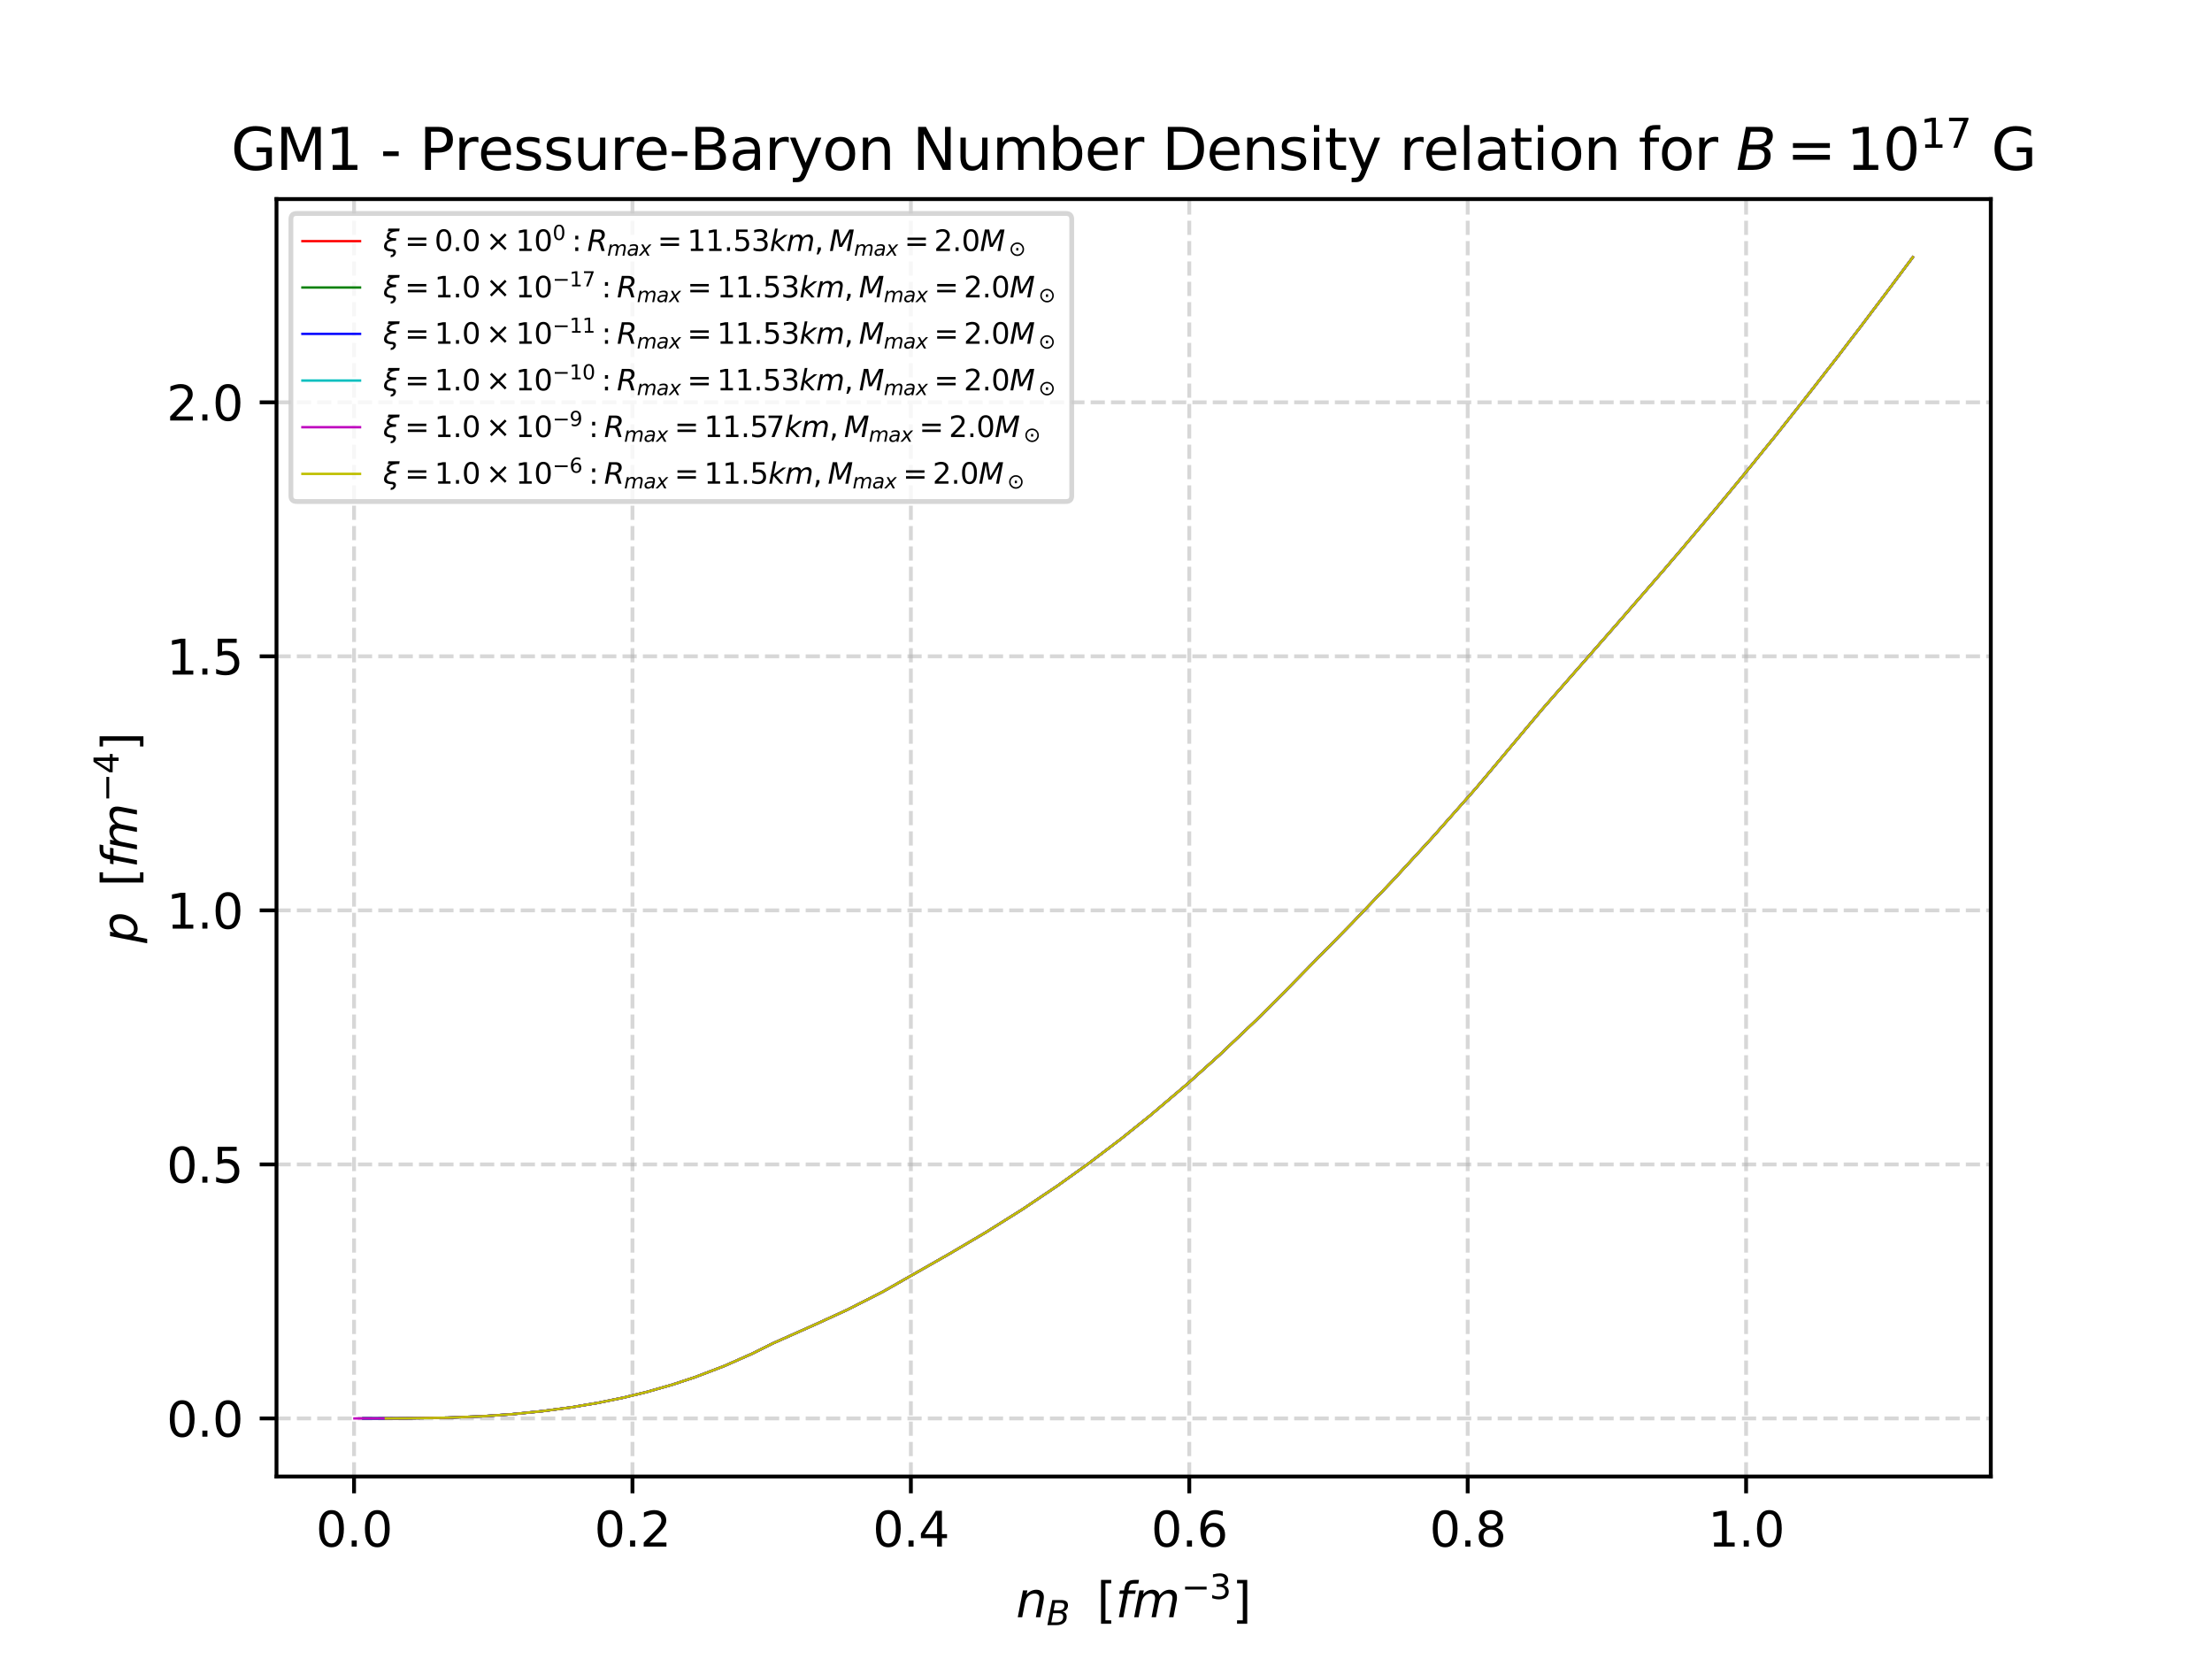 <?xml version="1.0" encoding="utf-8" standalone="no"?>
<!DOCTYPE svg PUBLIC "-//W3C//DTD SVG 1.1//EN"
  "http://www.w3.org/Graphics/SVG/1.1/DTD/svg11.dtd">
<svg xmlns:xlink="http://www.w3.org/1999/xlink" width="460.8pt" height="345.6pt" viewBox="0 0 460.8 345.6" xmlns="http://www.w3.org/2000/svg" version="1.1">
 <defs>
  <style type="text/css">*{stroke-linejoin: round; stroke-linecap: butt}</style>
 </defs>
 <g id="figure_1">
  <g id="patch_1">
   <path d="M 0 345.6 
L 460.8 345.6 
L 460.8 0 
L 0 0 
z
" style="fill: #ffffff"/>
  </g>
  <g id="axes_1">
   <g id="patch_2">
    <path d="M 57.6 307.584 
L 414.72 307.584 
L 414.72 41.472 
L 57.6 41.472 
z
" style="fill: #ffffff"/>
   </g>
   <g id="matplotlib.axis_1">
    <g id="xtick_1">
     <g id="line2d_1">
      <path d="M 73.756 307.584 
L 73.756 41.472 
" clip-path="url(#pe092aa8f68)" style="fill: none; stroke-dasharray: 2.96,1.28; stroke-dashoffset: 0; stroke: #b0b0b0; stroke-opacity: 0.5; stroke-width: 0.8"/>
     </g>
     <g id="line2d_2">
      <defs>
       <path id="m5ae3221292" d="M 0 0 
L 0 3.5 
" style="stroke: #000000; stroke-width: 0.8"/>
      </defs>
      <g>
       <use xlink:href="#m5ae3221292" x="73.756" y="307.584" style="stroke: #000000; stroke-width: 0.8"/>
      </g>
     </g>
     <g id="text_1">
      <!-- 0.0 -->
      <g transform="translate(65.805 322.182) scale(0.1 -0.1)">
       <defs>
        <path id="DejaVuSans-30" d="M 2034 4250 
Q 1547 4250 1301 3770 
Q 1056 3291 1056 2328 
Q 1056 1369 1301 889 
Q 1547 409 2034 409 
Q 2525 409 2770 889 
Q 3016 1369 3016 2328 
Q 3016 3291 2770 3770 
Q 2525 4250 2034 4250 
z
M 2034 4750 
Q 2819 4750 3233 4129 
Q 3647 3509 3647 2328 
Q 3647 1150 3233 529 
Q 2819 -91 2034 -91 
Q 1250 -91 836 529 
Q 422 1150 422 2328 
Q 422 3509 836 4129 
Q 1250 4750 2034 4750 
z
" transform="scale(0.016)"/>
        <path id="DejaVuSans-2e" d="M 684 794 
L 1344 794 
L 1344 0 
L 684 0 
L 684 794 
z
" transform="scale(0.016)"/>
       </defs>
       <use xlink:href="#DejaVuSans-30"/>
       <use xlink:href="#DejaVuSans-2e" x="63.623"/>
       <use xlink:href="#DejaVuSans-30" x="95.41"/>
      </g>
     </g>
    </g>
    <g id="xtick_2">
     <g id="line2d_3">
      <path d="M 131.754 307.584 
L 131.754 41.472 
" clip-path="url(#pe092aa8f68)" style="fill: none; stroke-dasharray: 2.96,1.28; stroke-dashoffset: 0; stroke: #b0b0b0; stroke-opacity: 0.5; stroke-width: 0.8"/>
     </g>
     <g id="line2d_4">
      <g>
       <use xlink:href="#m5ae3221292" x="131.754" y="307.584" style="stroke: #000000; stroke-width: 0.8"/>
      </g>
     </g>
     <g id="text_2">
      <!-- 0.2 -->
      <g transform="translate(123.803 322.182) scale(0.1 -0.1)">
       <defs>
        <path id="DejaVuSans-32" d="M 1228 531 
L 3431 531 
L 3431 0 
L 469 0 
L 469 531 
Q 828 903 1448 1529 
Q 2069 2156 2228 2338 
Q 2531 2678 2651 2914 
Q 2772 3150 2772 3378 
Q 2772 3750 2511 3984 
Q 2250 4219 1831 4219 
Q 1534 4219 1204 4116 
Q 875 4013 500 3803 
L 500 4441 
Q 881 4594 1212 4672 
Q 1544 4750 1819 4750 
Q 2544 4750 2975 4387 
Q 3406 4025 3406 3419 
Q 3406 3131 3298 2873 
Q 3191 2616 2906 2266 
Q 2828 2175 2409 1742 
Q 1991 1309 1228 531 
z
" transform="scale(0.016)"/>
       </defs>
       <use xlink:href="#DejaVuSans-30"/>
       <use xlink:href="#DejaVuSans-2e" x="63.623"/>
       <use xlink:href="#DejaVuSans-32" x="95.41"/>
      </g>
     </g>
    </g>
    <g id="xtick_3">
     <g id="line2d_5">
      <path d="M 189.752 307.584 
L 189.752 41.472 
" clip-path="url(#pe092aa8f68)" style="fill: none; stroke-dasharray: 2.96,1.28; stroke-dashoffset: 0; stroke: #b0b0b0; stroke-opacity: 0.5; stroke-width: 0.8"/>
     </g>
     <g id="line2d_6">
      <g>
       <use xlink:href="#m5ae3221292" x="189.752" y="307.584" style="stroke: #000000; stroke-width: 0.8"/>
      </g>
     </g>
     <g id="text_3">
      <!-- 0.4 -->
      <g transform="translate(181.801 322.182) scale(0.1 -0.1)">
       <defs>
        <path id="DejaVuSans-34" d="M 2419 4116 
L 825 1625 
L 2419 1625 
L 2419 4116 
z
M 2253 4666 
L 3047 4666 
L 3047 1625 
L 3713 1625 
L 3713 1100 
L 3047 1100 
L 3047 0 
L 2419 0 
L 2419 1100 
L 313 1100 
L 313 1709 
L 2253 4666 
z
" transform="scale(0.016)"/>
       </defs>
       <use xlink:href="#DejaVuSans-30"/>
       <use xlink:href="#DejaVuSans-2e" x="63.623"/>
       <use xlink:href="#DejaVuSans-34" x="95.41"/>
      </g>
     </g>
    </g>
    <g id="xtick_4">
     <g id="line2d_7">
      <path d="M 247.75 307.584 
L 247.75 41.472 
" clip-path="url(#pe092aa8f68)" style="fill: none; stroke-dasharray: 2.96,1.28; stroke-dashoffset: 0; stroke: #b0b0b0; stroke-opacity: 0.5; stroke-width: 0.8"/>
     </g>
     <g id="line2d_8">
      <g>
       <use xlink:href="#m5ae3221292" x="247.75" y="307.584" style="stroke: #000000; stroke-width: 0.8"/>
      </g>
     </g>
     <g id="text_4">
      <!-- 0.6 -->
      <g transform="translate(239.799 322.182) scale(0.1 -0.1)">
       <defs>
        <path id="DejaVuSans-36" d="M 2113 2584 
Q 1688 2584 1439 2293 
Q 1191 2003 1191 1497 
Q 1191 994 1439 701 
Q 1688 409 2113 409 
Q 2538 409 2786 701 
Q 3034 994 3034 1497 
Q 3034 2003 2786 2293 
Q 2538 2584 2113 2584 
z
M 3366 4563 
L 3366 3988 
Q 3128 4100 2886 4159 
Q 2644 4219 2406 4219 
Q 1781 4219 1451 3797 
Q 1122 3375 1075 2522 
Q 1259 2794 1537 2939 
Q 1816 3084 2150 3084 
Q 2853 3084 3261 2657 
Q 3669 2231 3669 1497 
Q 3669 778 3244 343 
Q 2819 -91 2113 -91 
Q 1303 -91 875 529 
Q 447 1150 447 2328 
Q 447 3434 972 4092 
Q 1497 4750 2381 4750 
Q 2619 4750 2861 4703 
Q 3103 4656 3366 4563 
z
" transform="scale(0.016)"/>
       </defs>
       <use xlink:href="#DejaVuSans-30"/>
       <use xlink:href="#DejaVuSans-2e" x="63.623"/>
       <use xlink:href="#DejaVuSans-36" x="95.41"/>
      </g>
     </g>
    </g>
    <g id="xtick_5">
     <g id="line2d_9">
      <path d="M 305.748 307.584 
L 305.748 41.472 
" clip-path="url(#pe092aa8f68)" style="fill: none; stroke-dasharray: 2.96,1.28; stroke-dashoffset: 0; stroke: #b0b0b0; stroke-opacity: 0.5; stroke-width: 0.8"/>
     </g>
     <g id="line2d_10">
      <g>
       <use xlink:href="#m5ae3221292" x="305.748" y="307.584" style="stroke: #000000; stroke-width: 0.8"/>
      </g>
     </g>
     <g id="text_5">
      <!-- 0.8 -->
      <g transform="translate(297.797 322.182) scale(0.1 -0.1)">
       <defs>
        <path id="DejaVuSans-38" d="M 2034 2216 
Q 1584 2216 1326 1975 
Q 1069 1734 1069 1313 
Q 1069 891 1326 650 
Q 1584 409 2034 409 
Q 2484 409 2743 651 
Q 3003 894 3003 1313 
Q 3003 1734 2745 1975 
Q 2488 2216 2034 2216 
z
M 1403 2484 
Q 997 2584 770 2862 
Q 544 3141 544 3541 
Q 544 4100 942 4425 
Q 1341 4750 2034 4750 
Q 2731 4750 3128 4425 
Q 3525 4100 3525 3541 
Q 3525 3141 3298 2862 
Q 3072 2584 2669 2484 
Q 3125 2378 3379 2068 
Q 3634 1759 3634 1313 
Q 3634 634 3220 271 
Q 2806 -91 2034 -91 
Q 1263 -91 848 271 
Q 434 634 434 1313 
Q 434 1759 690 2068 
Q 947 2378 1403 2484 
z
M 1172 3481 
Q 1172 3119 1398 2916 
Q 1625 2713 2034 2713 
Q 2441 2713 2670 2916 
Q 2900 3119 2900 3481 
Q 2900 3844 2670 4047 
Q 2441 4250 2034 4250 
Q 1625 4250 1398 4047 
Q 1172 3844 1172 3481 
z
" transform="scale(0.016)"/>
       </defs>
       <use xlink:href="#DejaVuSans-30"/>
       <use xlink:href="#DejaVuSans-2e" x="63.623"/>
       <use xlink:href="#DejaVuSans-38" x="95.41"/>
      </g>
     </g>
    </g>
    <g id="xtick_6">
     <g id="line2d_11">
      <path d="M 363.746 307.584 
L 363.746 41.472 
" clip-path="url(#pe092aa8f68)" style="fill: none; stroke-dasharray: 2.96,1.28; stroke-dashoffset: 0; stroke: #b0b0b0; stroke-opacity: 0.5; stroke-width: 0.8"/>
     </g>
     <g id="line2d_12">
      <g>
       <use xlink:href="#m5ae3221292" x="363.746" y="307.584" style="stroke: #000000; stroke-width: 0.8"/>
      </g>
     </g>
     <g id="text_6">
      <!-- 1.0 -->
      <g transform="translate(355.795 322.182) scale(0.1 -0.1)">
       <defs>
        <path id="DejaVuSans-31" d="M 794 531 
L 1825 531 
L 1825 4091 
L 703 3866 
L 703 4441 
L 1819 4666 
L 2450 4666 
L 2450 531 
L 3481 531 
L 3481 0 
L 794 0 
L 794 531 
z
" transform="scale(0.016)"/>
       </defs>
       <use xlink:href="#DejaVuSans-31"/>
       <use xlink:href="#DejaVuSans-2e" x="63.623"/>
       <use xlink:href="#DejaVuSans-30" x="95.41"/>
      </g>
     </g>
    </g>
    <g id="text_7">
     <!-- $n_B \;\; [fm^{-3}]$ -->
     <g transform="translate(211.66 336.982) scale(0.1 -0.1)">
      <defs>
       <path id="DejaVuSans-Oblique-6e" d="M 3566 2113 
L 3156 0 
L 2578 0 
L 2988 2091 
Q 3016 2238 3031 2350 
Q 3047 2463 3047 2528 
Q 3047 2791 2881 2937 
Q 2716 3084 2419 3084 
Q 1956 3084 1622 2776 
Q 1288 2469 1184 1941 
L 800 0 
L 225 0 
L 903 3500 
L 1478 3500 
L 1363 2950 
Q 1603 3253 1940 3418 
Q 2278 3584 2650 3584 
Q 3113 3584 3367 3334 
Q 3622 3084 3622 2631 
Q 3622 2519 3608 2391 
Q 3594 2263 3566 2113 
z
" transform="scale(0.016)"/>
       <path id="DejaVuSans-Oblique-42" d="M 1081 4666 
L 2694 4666 
Q 3350 4666 3675 4422 
Q 4000 4178 4000 3688 
Q 4000 3238 3720 2911 
Q 3441 2584 2988 2516 
Q 3375 2428 3569 2181 
Q 3763 1934 3763 1522 
Q 3763 819 3242 409 
Q 2722 0 1819 0 
L 172 0 
L 1081 4666 
z
M 1234 2228 
L 903 519 
L 1919 519 
Q 2491 519 2800 781 
Q 3109 1044 3109 1522 
Q 3109 1891 2904 2059 
Q 2700 2228 2247 2228 
L 1234 2228 
z
M 1606 4147 
L 1331 2741 
L 2272 2741 
Q 2775 2741 3058 2959 
Q 3341 3178 3341 3566 
Q 3341 3869 3150 4008 
Q 2959 4147 2541 4147 
L 1606 4147 
z
" transform="scale(0.016)"/>
       <path id="DejaVuSans-5b" d="M 550 4863 
L 1875 4863 
L 1875 4416 
L 1125 4416 
L 1125 -397 
L 1875 -397 
L 1875 -844 
L 550 -844 
L 550 4863 
z
" transform="scale(0.016)"/>
       <path id="DejaVuSans-Oblique-66" d="M 3059 4863 
L 2969 4384 
L 2419 4384 
Q 2106 4384 1964 4261 
Q 1822 4138 1753 3809 
L 1691 3500 
L 2638 3500 
L 2553 3053 
L 1606 3053 
L 1013 0 
L 434 0 
L 1031 3053 
L 481 3053 
L 563 3500 
L 1113 3500 
L 1159 3744 
Q 1278 4363 1576 4613 
Q 1875 4863 2516 4863 
L 3059 4863 
z
" transform="scale(0.016)"/>
       <path id="DejaVuSans-Oblique-6d" d="M 5747 2113 
L 5338 0 
L 4763 0 
L 5166 2094 
Q 5191 2228 5203 2325 
Q 5216 2422 5216 2491 
Q 5216 2772 5059 2928 
Q 4903 3084 4622 3084 
Q 4203 3084 3875 2770 
Q 3547 2456 3450 1953 
L 3066 0 
L 2491 0 
L 2900 2094 
Q 2925 2209 2937 2307 
Q 2950 2406 2950 2484 
Q 2950 2769 2794 2926 
Q 2638 3084 2363 3084 
Q 1938 3084 1609 2770 
Q 1281 2456 1184 1953 
L 800 0 
L 225 0 
L 909 3500 
L 1484 3500 
L 1375 2956 
Q 1609 3263 1923 3423 
Q 2238 3584 2597 3584 
Q 2978 3584 3223 3384 
Q 3469 3184 3519 2828 
Q 3781 3197 4126 3390 
Q 4472 3584 4856 3584 
Q 5306 3584 5551 3325 
Q 5797 3066 5797 2591 
Q 5797 2488 5784 2364 
Q 5772 2241 5747 2113 
z
" transform="scale(0.016)"/>
       <path id="DejaVuSans-2212" d="M 678 2272 
L 4684 2272 
L 4684 1741 
L 678 1741 
L 678 2272 
z
" transform="scale(0.016)"/>
       <path id="DejaVuSans-33" d="M 2597 2516 
Q 3050 2419 3304 2112 
Q 3559 1806 3559 1356 
Q 3559 666 3084 287 
Q 2609 -91 1734 -91 
Q 1441 -91 1130 -33 
Q 819 25 488 141 
L 488 750 
Q 750 597 1062 519 
Q 1375 441 1716 441 
Q 2309 441 2620 675 
Q 2931 909 2931 1356 
Q 2931 1769 2642 2001 
Q 2353 2234 1838 2234 
L 1294 2234 
L 1294 2753 
L 1863 2753 
Q 2328 2753 2575 2939 
Q 2822 3125 2822 3475 
Q 2822 3834 2567 4026 
Q 2313 4219 1838 4219 
Q 1578 4219 1281 4162 
Q 984 4106 628 3988 
L 628 4550 
Q 988 4650 1302 4700 
Q 1616 4750 1894 4750 
Q 2613 4750 3031 4423 
Q 3450 4097 3450 3541 
Q 3450 3153 3228 2886 
Q 3006 2619 2597 2516 
z
" transform="scale(0.016)"/>
       <path id="DejaVuSans-5d" d="M 1947 4863 
L 1947 -844 
L 622 -844 
L 622 -397 
L 1369 -397 
L 1369 4416 
L 622 4416 
L 622 4863 
L 1947 4863 
z
" transform="scale(0.016)"/>
      </defs>
      <use xlink:href="#DejaVuSans-Oblique-6e" transform="translate(0 0.766)"/>
      <use xlink:href="#DejaVuSans-Oblique-42" transform="translate(63.379 -15.641) scale(0.7)"/>
      <use xlink:href="#DejaVuSans-5b" transform="translate(168.254 0.766)"/>
      <use xlink:href="#DejaVuSans-Oblique-66" transform="translate(207.268 0.766)"/>
      <use xlink:href="#DejaVuSans-Oblique-6d" transform="translate(242.473 0.766)"/>
      <use xlink:href="#DejaVuSans-2212" transform="translate(344.535 39.047) scale(0.7)"/>
      <use xlink:href="#DejaVuSans-33" transform="translate(403.187 39.047) scale(0.7)"/>
      <use xlink:href="#DejaVuSans-5d" transform="translate(450.458 0.766)"/>
     </g>
    </g>
   </g>
   <g id="matplotlib.axis_2">
    <g id="ytick_1">
     <g id="line2d_13">
      <path d="M 57.6 295.488 
L 414.72 295.488 
" clip-path="url(#pe092aa8f68)" style="fill: none; stroke-dasharray: 2.96,1.28; stroke-dashoffset: 0; stroke: #b0b0b0; stroke-opacity: 0.5; stroke-width: 0.8"/>
     </g>
     <g id="line2d_14">
      <defs>
       <path id="mc9cb35d896" d="M 0 0 
L -3.5 0 
" style="stroke: #000000; stroke-width: 0.8"/>
      </defs>
      <g>
       <use xlink:href="#mc9cb35d896" x="57.6" y="295.488" style="stroke: #000000; stroke-width: 0.8"/>
      </g>
     </g>
     <g id="text_8">
      <!-- 0.0 -->
      <g transform="translate(34.697 299.287) scale(0.1 -0.1)">
       <use xlink:href="#DejaVuSans-30"/>
       <use xlink:href="#DejaVuSans-2e" x="63.623"/>
       <use xlink:href="#DejaVuSans-30" x="95.41"/>
      </g>
     </g>
    </g>
    <g id="ytick_2">
     <g id="line2d_15">
      <path d="M 57.6 242.568 
L 414.72 242.568 
" clip-path="url(#pe092aa8f68)" style="fill: none; stroke-dasharray: 2.96,1.28; stroke-dashoffset: 0; stroke: #b0b0b0; stroke-opacity: 0.5; stroke-width: 0.8"/>
     </g>
     <g id="line2d_16">
      <g>
       <use xlink:href="#mc9cb35d896" x="57.6" y="242.568" style="stroke: #000000; stroke-width: 0.8"/>
      </g>
     </g>
     <g id="text_9">
      <!-- 0.5 -->
      <g transform="translate(34.697 246.367) scale(0.1 -0.1)">
       <defs>
        <path id="DejaVuSans-35" d="M 691 4666 
L 3169 4666 
L 3169 4134 
L 1269 4134 
L 1269 2991 
Q 1406 3038 1543 3061 
Q 1681 3084 1819 3084 
Q 2600 3084 3056 2656 
Q 3513 2228 3513 1497 
Q 3513 744 3044 326 
Q 2575 -91 1722 -91 
Q 1428 -91 1123 -41 
Q 819 9 494 109 
L 494 744 
Q 775 591 1075 516 
Q 1375 441 1709 441 
Q 2250 441 2565 725 
Q 2881 1009 2881 1497 
Q 2881 1984 2565 2268 
Q 2250 2553 1709 2553 
Q 1456 2553 1204 2497 
Q 953 2441 691 2322 
L 691 4666 
z
" transform="scale(0.016)"/>
       </defs>
       <use xlink:href="#DejaVuSans-30"/>
       <use xlink:href="#DejaVuSans-2e" x="63.623"/>
       <use xlink:href="#DejaVuSans-35" x="95.41"/>
      </g>
     </g>
    </g>
    <g id="ytick_3">
     <g id="line2d_17">
      <path d="M 57.6 189.647 
L 414.72 189.647 
" clip-path="url(#pe092aa8f68)" style="fill: none; stroke-dasharray: 2.96,1.28; stroke-dashoffset: 0; stroke: #b0b0b0; stroke-opacity: 0.5; stroke-width: 0.8"/>
     </g>
     <g id="line2d_18">
      <g>
       <use xlink:href="#mc9cb35d896" x="57.6" y="189.647" style="stroke: #000000; stroke-width: 0.8"/>
      </g>
     </g>
     <g id="text_10">
      <!-- 1.0 -->
      <g transform="translate(34.697 193.447) scale(0.1 -0.1)">
       <use xlink:href="#DejaVuSans-31"/>
       <use xlink:href="#DejaVuSans-2e" x="63.623"/>
       <use xlink:href="#DejaVuSans-30" x="95.41"/>
      </g>
     </g>
    </g>
    <g id="ytick_4">
     <g id="line2d_19">
      <path d="M 57.6 136.727 
L 414.72 136.727 
" clip-path="url(#pe092aa8f68)" style="fill: none; stroke-dasharray: 2.96,1.28; stroke-dashoffset: 0; stroke: #b0b0b0; stroke-opacity: 0.5; stroke-width: 0.8"/>
     </g>
     <g id="line2d_20">
      <g>
       <use xlink:href="#mc9cb35d896" x="57.6" y="136.727" style="stroke: #000000; stroke-width: 0.8"/>
      </g>
     </g>
     <g id="text_11">
      <!-- 1.5 -->
      <g transform="translate(34.697 140.526) scale(0.1 -0.1)">
       <use xlink:href="#DejaVuSans-31"/>
       <use xlink:href="#DejaVuSans-2e" x="63.623"/>
       <use xlink:href="#DejaVuSans-35" x="95.41"/>
      </g>
     </g>
    </g>
    <g id="ytick_5">
     <g id="line2d_21">
      <path d="M 57.6 83.807 
L 414.72 83.807 
" clip-path="url(#pe092aa8f68)" style="fill: none; stroke-dasharray: 2.96,1.28; stroke-dashoffset: 0; stroke: #b0b0b0; stroke-opacity: 0.5; stroke-width: 0.8"/>
     </g>
     <g id="line2d_22">
      <g>
       <use xlink:href="#mc9cb35d896" x="57.6" y="83.807" style="stroke: #000000; stroke-width: 0.8"/>
      </g>
     </g>
     <g id="text_12">
      <!-- 2.0 -->
      <g transform="translate(34.697 87.606) scale(0.1 -0.1)">
       <use xlink:href="#DejaVuSans-32"/>
       <use xlink:href="#DejaVuSans-2e" x="63.623"/>
       <use xlink:href="#DejaVuSans-30" x="95.41"/>
      </g>
     </g>
    </g>
    <g id="text_13">
     <!-- $p \;\;[fm^{-4}]$ -->
     <g transform="translate(28.597 196.478) rotate(-90) scale(0.1 -0.1)">
      <defs>
       <path id="DejaVuSans-Oblique-70" d="M 3175 2156 
Q 3175 2616 2975 2859 
Q 2775 3103 2400 3103 
Q 2144 3103 1911 2972 
Q 1678 2841 1497 2591 
Q 1319 2344 1212 1994 
Q 1106 1644 1106 1300 
Q 1106 863 1306 627 
Q 1506 391 1875 391 
Q 2147 391 2380 519 
Q 2613 647 2778 891 
Q 2956 1147 3065 1494 
Q 3175 1841 3175 2156 
z
M 1394 2969 
Q 1625 3272 1939 3428 
Q 2253 3584 2638 3584 
Q 3175 3584 3472 3232 
Q 3769 2881 3769 2247 
Q 3769 1728 3584 1258 
Q 3400 788 3053 416 
Q 2822 169 2531 39 
Q 2241 -91 1919 -91 
Q 1547 -91 1294 64 
Q 1041 219 916 525 
L 556 -1331 
L -19 -1331 
L 922 3500 
L 1497 3500 
L 1394 2969 
z
" transform="scale(0.016)"/>
      </defs>
      <use xlink:href="#DejaVuSans-Oblique-70" transform="translate(0 0.684)"/>
      <use xlink:href="#DejaVuSans-5b" transform="translate(117.595 0.684)"/>
      <use xlink:href="#DejaVuSans-Oblique-66" transform="translate(156.609 0.684)"/>
      <use xlink:href="#DejaVuSans-Oblique-6d" transform="translate(191.814 0.684)"/>
      <use xlink:href="#DejaVuSans-2212" transform="translate(293.876 38.966) scale(0.7)"/>
      <use xlink:href="#DejaVuSans-34" transform="translate(352.528 38.966) scale(0.7)"/>
      <use xlink:href="#DejaVuSans-5d" transform="translate(399.798 0.684)"/>
     </g>
    </g>
   </g>
   <g id="line2d_23">
    <path d="M 398.487 53.568 
L 394.804 58.5 
L 392.977 60.945 
L 390.223 64.586 
L 387.497 68.206 
L 385.351 70.989 
L 382.944 74.154 
L 380.189 77.679 
L 377.463 81.182 
L 374.128 85.415 
L 372.011 88.083 
L 369.604 91.11 
L 367.458 93.735 
L 365.051 96.719 
L 362.325 100.043 
L 356.903 106.594 
L 350.285 114.437 
L 346.692 118.639 
L 337.192 129.583 
L 321.24 147.798 
L 307.34 164.351 
L 298.545 174.29 
L 290.272 183.286 
L 281.752 192.215 
L 267.908 206.307 
L 261.815 212.397 
L 254.156 219.676 
L 247.385 225.768 
L 239.486 232.473 
L 233.538 237.244 
L 226.706 242.425 
L 220.311 247.006 
L 213.001 251.922 
L 205.31 256.754 
L 197.855 261.151 
L 183.979 269.055 
L 176.508 272.854 
L 169.871 275.894 
L 160.977 279.854 
L 156.624 282.022 
L 150.862 284.57 
L 144.679 286.927 
L 139.903 288.499 
L 134.782 289.957 
L 129.878 291.152 
L 124.56 292.242 
L 119.09 293.161 
L 112.977 293.97 
L 106.586 294.614 
L 100.57 295.033 
L 93.284 295.331 
L 83.955 295.47 
L 75.699 295.486 
L 75.699 295.486 
" clip-path="url(#pe092aa8f68)" style="fill: none; stroke: #ff0000; stroke-width: 0.5; stroke-linecap: square"/>
   </g>
   <g id="line2d_24">
    <path d="M 398.487 53.568 
L 394.804 58.5 
L 392.977 60.945 
L 390.223 64.586 
L 387.497 68.206 
L 385.351 70.989 
L 382.944 74.154 
L 380.189 77.679 
L 377.463 81.182 
L 374.128 85.415 
L 372.011 88.083 
L 369.604 91.11 
L 367.458 93.735 
L 365.051 96.719 
L 362.325 100.043 
L 356.903 106.594 
L 350.285 114.437 
L 346.692 118.639 
L 337.192 129.583 
L 321.24 147.798 
L 307.34 164.351 
L 298.545 174.29 
L 290.272 183.286 
L 281.752 192.215 
L 267.908 206.307 
L 261.815 212.397 
L 254.156 219.676 
L 247.385 225.768 
L 239.486 232.473 
L 233.538 237.244 
L 226.706 242.425 
L 220.311 247.006 
L 213.001 251.922 
L 205.31 256.754 
L 197.855 261.151 
L 183.979 269.055 
L 176.508 272.854 
L 169.871 275.894 
L 160.977 279.854 
L 156.624 282.022 
L 150.862 284.57 
L 144.679 286.927 
L 139.903 288.499 
L 134.782 289.957 
L 129.878 291.152 
L 124.56 292.242 
L 119.09 293.161 
L 112.977 293.97 
L 106.586 294.614 
L 100.57 295.033 
L 93.284 295.331 
L 83.955 295.47 
L 75.699 295.486 
L 75.699 295.486 
" clip-path="url(#pe092aa8f68)" style="fill: none; stroke: #008000; stroke-width: 0.5; stroke-linecap: square"/>
   </g>
   <g id="line2d_25">
    <path d="M 398.487 53.568 
L 394.804 58.5 
L 392.977 60.945 
L 390.223 64.586 
L 387.497 68.206 
L 385.351 70.989 
L 382.944 74.154 
L 380.189 77.679 
L 377.463 81.182 
L 374.128 85.415 
L 372.011 88.083 
L 369.604 91.11 
L 367.458 93.735 
L 365.051 96.719 
L 362.325 100.043 
L 356.903 106.594 
L 350.285 114.437 
L 346.692 118.639 
L 337.192 129.583 
L 321.24 147.798 
L 307.34 164.351 
L 298.545 174.29 
L 290.272 183.286 
L 281.752 192.215 
L 267.908 206.307 
L 261.815 212.397 
L 254.156 219.676 
L 247.385 225.768 
L 239.486 232.473 
L 233.538 237.244 
L 226.706 242.425 
L 220.311 247.006 
L 213.001 251.922 
L 205.31 256.754 
L 197.855 261.151 
L 183.979 269.055 
L 176.508 272.854 
L 169.871 275.894 
L 160.977 279.854 
L 156.624 282.022 
L 150.862 284.57 
L 144.679 286.927 
L 139.903 288.499 
L 134.782 289.957 
L 129.878 291.152 
L 124.56 292.242 
L 119.09 293.161 
L 112.977 293.97 
L 106.586 294.614 
L 100.57 295.033 
L 93.284 295.331 
L 83.955 295.47 
L 75.699 295.486 
L 75.699 295.486 
" clip-path="url(#pe092aa8f68)" style="fill: none; stroke: #0000ff; stroke-width: 0.5; stroke-linecap: square"/>
   </g>
   <g id="line2d_26">
    <path d="M 398.487 53.568 
L 394.804 58.5 
L 392.977 60.945 
L 390.223 64.586 
L 387.497 68.206 
L 385.351 70.989 
L 382.944 74.154 
L 380.189 77.679 
L 377.463 81.182 
L 374.128 85.415 
L 372.011 88.083 
L 369.604 91.11 
L 367.458 93.735 
L 365.051 96.719 
L 362.325 100.043 
L 356.903 106.594 
L 350.285 114.437 
L 346.692 118.639 
L 337.192 129.583 
L 321.24 147.798 
L 307.34 164.351 
L 298.545 174.29 
L 290.272 183.286 
L 281.752 192.215 
L 267.908 206.307 
L 261.815 212.397 
L 254.156 219.676 
L 247.385 225.768 
L 239.486 232.473 
L 233.538 237.244 
L 226.706 242.425 
L 220.311 247.006 
L 213.001 251.922 
L 205.31 256.754 
L 197.855 261.151 
L 183.979 269.055 
L 176.508 272.854 
L 169.871 275.894 
L 160.977 279.854 
L 156.624 282.022 
L 150.862 284.57 
L 144.679 286.927 
L 139.903 288.499 
L 134.782 289.957 
L 129.878 291.152 
L 124.56 292.242 
L 119.09 293.161 
L 112.977 293.97 
L 106.586 294.614 
L 100.57 295.033 
L 93.284 295.331 
L 83.955 295.47 
L 75.699 295.486 
L 75.699 295.486 
" clip-path="url(#pe092aa8f68)" style="fill: none; stroke: #00bfbf; stroke-width: 0.5; stroke-linecap: square"/>
   </g>
   <g id="line2d_27">
    <path d="M 398.487 53.568 
L 394.804 58.5 
L 392.977 60.945 
L 390.223 64.586 
L 387.497 68.206 
L 385.351 70.989 
L 382.944 74.154 
L 380.189 77.679 
L 377.463 81.182 
L 374.128 85.415 
L 372.011 88.083 
L 369.604 91.11 
L 367.458 93.735 
L 365.051 96.719 
L 362.325 100.043 
L 356.903 106.594 
L 350.285 114.437 
L 346.692 118.639 
L 337.192 129.583 
L 321.24 147.798 
L 307.34 164.351 
L 298.545 174.29 
L 290.272 183.286 
L 281.752 192.215 
L 267.908 206.307 
L 261.815 212.397 
L 254.156 219.676 
L 247.385 225.768 
L 239.486 232.473 
L 233.538 237.244 
L 226.706 242.425 
L 220.311 247.006 
L 213.001 251.922 
L 205.31 256.754 
L 197.855 261.151 
L 183.979 269.055 
L 176.508 272.854 
L 169.871 275.894 
L 160.977 279.854 
L 156.624 282.022 
L 150.862 284.57 
L 144.679 286.927 
L 139.903 288.499 
L 134.782 289.957 
L 129.878 291.152 
L 124.56 292.242 
L 119.09 293.161 
L 112.977 293.97 
L 106.586 294.614 
L 100.57 295.033 
L 93.284 295.331 
L 83.955 295.47 
L 73.833 295.488 
L 73.833 295.488 
" clip-path="url(#pe092aa8f68)" style="fill: none; stroke: #bf00bf; stroke-width: 0.5; stroke-linecap: square"/>
   </g>
   <g id="line2d_28">
    <path d="M 398.487 53.568 
L 394.804 58.5 
L 392.977 60.945 
L 390.223 64.586 
L 387.497 68.206 
L 385.351 70.989 
L 382.944 74.154 
L 380.189 77.679 
L 377.463 81.182 
L 374.128 85.415 
L 372.011 88.083 
L 369.604 91.11 
L 367.458 93.735 
L 365.051 96.719 
L 362.325 100.043 
L 356.903 106.594 
L 350.285 114.437 
L 346.692 118.639 
L 337.192 129.583 
L 321.24 147.798 
L 307.34 164.351 
L 298.545 174.29 
L 290.272 183.286 
L 281.752 192.215 
L 267.908 206.307 
L 261.815 212.397 
L 254.156 219.676 
L 247.385 225.768 
L 239.486 232.473 
L 233.538 237.244 
L 226.706 242.425 
L 220.311 247.006 
L 213.001 251.922 
L 205.31 256.754 
L 197.855 261.151 
L 183.979 269.055 
L 176.508 272.854 
L 169.871 275.894 
L 160.977 279.854 
L 156.624 282.022 
L 150.862 284.57 
L 144.679 286.927 
L 139.903 288.499 
L 134.782 289.957 
L 129.878 291.152 
L 124.56 292.242 
L 119.09 293.161 
L 112.977 293.97 
L 106.586 294.614 
L 100.57 295.033 
L 93.284 295.331 
L 83.955 295.47 
L 80.38 295.481 
L 80.38 295.481 
" clip-path="url(#pe092aa8f68)" style="fill: none; stroke: #bfbf00; stroke-width: 0.5; stroke-linecap: square"/>
   </g>
   <g id="patch_3">
    <path d="M 57.6 307.584 
L 57.6 41.472 
" style="fill: none; stroke: #000000; stroke-width: 0.8; stroke-linejoin: miter; stroke-linecap: square"/>
   </g>
   <g id="patch_4">
    <path d="M 414.72 307.584 
L 414.72 41.472 
" style="fill: none; stroke: #000000; stroke-width: 0.8; stroke-linejoin: miter; stroke-linecap: square"/>
   </g>
   <g id="patch_5">
    <path d="M 57.6 307.584 
L 414.72 307.584 
" style="fill: none; stroke: #000000; stroke-width: 0.8; stroke-linejoin: miter; stroke-linecap: square"/>
   </g>
   <g id="patch_6">
    <path d="M 57.6 41.472 
L 414.72 41.472 
" style="fill: none; stroke: #000000; stroke-width: 0.8; stroke-linejoin: miter; stroke-linecap: square"/>
   </g>
   <g id="text_14">
    <!-- GM1 - Pressure-Baryon Number Density relation for $B=10^{17}$ G -->
    <g transform="translate(48.12 35.472) scale(0.12 -0.12)">
     <defs>
      <path id="DejaVuSans-47" d="M 3809 666 
L 3809 1919 
L 2778 1919 
L 2778 2438 
L 4434 2438 
L 4434 434 
Q 4069 175 3628 42 
Q 3188 -91 2688 -91 
Q 1594 -91 976 548 
Q 359 1188 359 2328 
Q 359 3472 976 4111 
Q 1594 4750 2688 4750 
Q 3144 4750 3555 4637 
Q 3966 4525 4313 4306 
L 4313 3634 
Q 3963 3931 3569 4081 
Q 3175 4231 2741 4231 
Q 1884 4231 1454 3753 
Q 1025 3275 1025 2328 
Q 1025 1384 1454 906 
Q 1884 428 2741 428 
Q 3075 428 3337 486 
Q 3600 544 3809 666 
z
" transform="scale(0.016)"/>
      <path id="DejaVuSans-4d" d="M 628 4666 
L 1569 4666 
L 2759 1491 
L 3956 4666 
L 4897 4666 
L 4897 0 
L 4281 0 
L 4281 4097 
L 3078 897 
L 2444 897 
L 1241 4097 
L 1241 0 
L 628 0 
L 628 4666 
z
" transform="scale(0.016)"/>
      <path id="DejaVuSans-20" transform="scale(0.016)"/>
      <path id="DejaVuSans-2d" d="M 313 2009 
L 1997 2009 
L 1997 1497 
L 313 1497 
L 313 2009 
z
" transform="scale(0.016)"/>
      <path id="DejaVuSans-50" d="M 1259 4147 
L 1259 2394 
L 2053 2394 
Q 2494 2394 2734 2622 
Q 2975 2850 2975 3272 
Q 2975 3691 2734 3919 
Q 2494 4147 2053 4147 
L 1259 4147 
z
M 628 4666 
L 2053 4666 
Q 2838 4666 3239 4311 
Q 3641 3956 3641 3272 
Q 3641 2581 3239 2228 
Q 2838 1875 2053 1875 
L 1259 1875 
L 1259 0 
L 628 0 
L 628 4666 
z
" transform="scale(0.016)"/>
      <path id="DejaVuSans-72" d="M 2631 2963 
Q 2534 3019 2420 3045 
Q 2306 3072 2169 3072 
Q 1681 3072 1420 2755 
Q 1159 2438 1159 1844 
L 1159 0 
L 581 0 
L 581 3500 
L 1159 3500 
L 1159 2956 
Q 1341 3275 1631 3429 
Q 1922 3584 2338 3584 
Q 2397 3584 2469 3576 
Q 2541 3569 2628 3553 
L 2631 2963 
z
" transform="scale(0.016)"/>
      <path id="DejaVuSans-65" d="M 3597 1894 
L 3597 1613 
L 953 1613 
Q 991 1019 1311 708 
Q 1631 397 2203 397 
Q 2534 397 2845 478 
Q 3156 559 3463 722 
L 3463 178 
Q 3153 47 2828 -22 
Q 2503 -91 2169 -91 
Q 1331 -91 842 396 
Q 353 884 353 1716 
Q 353 2575 817 3079 
Q 1281 3584 2069 3584 
Q 2775 3584 3186 3129 
Q 3597 2675 3597 1894 
z
M 3022 2063 
Q 3016 2534 2758 2815 
Q 2500 3097 2075 3097 
Q 1594 3097 1305 2825 
Q 1016 2553 972 2059 
L 3022 2063 
z
" transform="scale(0.016)"/>
      <path id="DejaVuSans-73" d="M 2834 3397 
L 2834 2853 
Q 2591 2978 2328 3040 
Q 2066 3103 1784 3103 
Q 1356 3103 1142 2972 
Q 928 2841 928 2578 
Q 928 2378 1081 2264 
Q 1234 2150 1697 2047 
L 1894 2003 
Q 2506 1872 2764 1633 
Q 3022 1394 3022 966 
Q 3022 478 2636 193 
Q 2250 -91 1575 -91 
Q 1294 -91 989 -36 
Q 684 19 347 128 
L 347 722 
Q 666 556 975 473 
Q 1284 391 1588 391 
Q 1994 391 2212 530 
Q 2431 669 2431 922 
Q 2431 1156 2273 1281 
Q 2116 1406 1581 1522 
L 1381 1569 
Q 847 1681 609 1914 
Q 372 2147 372 2553 
Q 372 3047 722 3315 
Q 1072 3584 1716 3584 
Q 2034 3584 2315 3537 
Q 2597 3491 2834 3397 
z
" transform="scale(0.016)"/>
      <path id="DejaVuSans-75" d="M 544 1381 
L 544 3500 
L 1119 3500 
L 1119 1403 
Q 1119 906 1312 657 
Q 1506 409 1894 409 
Q 2359 409 2629 706 
Q 2900 1003 2900 1516 
L 2900 3500 
L 3475 3500 
L 3475 0 
L 2900 0 
L 2900 538 
Q 2691 219 2414 64 
Q 2138 -91 1772 -91 
Q 1169 -91 856 284 
Q 544 659 544 1381 
z
M 1991 3584 
L 1991 3584 
z
" transform="scale(0.016)"/>
      <path id="DejaVuSans-42" d="M 1259 2228 
L 1259 519 
L 2272 519 
Q 2781 519 3026 730 
Q 3272 941 3272 1375 
Q 3272 1813 3026 2020 
Q 2781 2228 2272 2228 
L 1259 2228 
z
M 1259 4147 
L 1259 2741 
L 2194 2741 
Q 2656 2741 2882 2914 
Q 3109 3088 3109 3444 
Q 3109 3797 2882 3972 
Q 2656 4147 2194 4147 
L 1259 4147 
z
M 628 4666 
L 2241 4666 
Q 2963 4666 3353 4366 
Q 3744 4066 3744 3513 
Q 3744 3084 3544 2831 
Q 3344 2578 2956 2516 
Q 3422 2416 3680 2098 
Q 3938 1781 3938 1306 
Q 3938 681 3513 340 
Q 3088 0 2303 0 
L 628 0 
L 628 4666 
z
" transform="scale(0.016)"/>
      <path id="DejaVuSans-61" d="M 2194 1759 
Q 1497 1759 1228 1600 
Q 959 1441 959 1056 
Q 959 750 1161 570 
Q 1363 391 1709 391 
Q 2188 391 2477 730 
Q 2766 1069 2766 1631 
L 2766 1759 
L 2194 1759 
z
M 3341 1997 
L 3341 0 
L 2766 0 
L 2766 531 
Q 2569 213 2275 61 
Q 1981 -91 1556 -91 
Q 1019 -91 701 211 
Q 384 513 384 1019 
Q 384 1609 779 1909 
Q 1175 2209 1959 2209 
L 2766 2209 
L 2766 2266 
Q 2766 2663 2505 2880 
Q 2244 3097 1772 3097 
Q 1472 3097 1187 3025 
Q 903 2953 641 2809 
L 641 3341 
Q 956 3463 1253 3523 
Q 1550 3584 1831 3584 
Q 2591 3584 2966 3190 
Q 3341 2797 3341 1997 
z
" transform="scale(0.016)"/>
      <path id="DejaVuSans-79" d="M 2059 -325 
Q 1816 -950 1584 -1140 
Q 1353 -1331 966 -1331 
L 506 -1331 
L 506 -850 
L 844 -850 
Q 1081 -850 1212 -737 
Q 1344 -625 1503 -206 
L 1606 56 
L 191 3500 
L 800 3500 
L 1894 763 
L 2988 3500 
L 3597 3500 
L 2059 -325 
z
" transform="scale(0.016)"/>
      <path id="DejaVuSans-6f" d="M 1959 3097 
Q 1497 3097 1228 2736 
Q 959 2375 959 1747 
Q 959 1119 1226 758 
Q 1494 397 1959 397 
Q 2419 397 2687 759 
Q 2956 1122 2956 1747 
Q 2956 2369 2687 2733 
Q 2419 3097 1959 3097 
z
M 1959 3584 
Q 2709 3584 3137 3096 
Q 3566 2609 3566 1747 
Q 3566 888 3137 398 
Q 2709 -91 1959 -91 
Q 1206 -91 779 398 
Q 353 888 353 1747 
Q 353 2609 779 3096 
Q 1206 3584 1959 3584 
z
" transform="scale(0.016)"/>
      <path id="DejaVuSans-6e" d="M 3513 2113 
L 3513 0 
L 2938 0 
L 2938 2094 
Q 2938 2591 2744 2837 
Q 2550 3084 2163 3084 
Q 1697 3084 1428 2787 
Q 1159 2491 1159 1978 
L 1159 0 
L 581 0 
L 581 3500 
L 1159 3500 
L 1159 2956 
Q 1366 3272 1645 3428 
Q 1925 3584 2291 3584 
Q 2894 3584 3203 3211 
Q 3513 2838 3513 2113 
z
" transform="scale(0.016)"/>
      <path id="DejaVuSans-4e" d="M 628 4666 
L 1478 4666 
L 3547 763 
L 3547 4666 
L 4159 4666 
L 4159 0 
L 3309 0 
L 1241 3903 
L 1241 0 
L 628 0 
L 628 4666 
z
" transform="scale(0.016)"/>
      <path id="DejaVuSans-6d" d="M 3328 2828 
Q 3544 3216 3844 3400 
Q 4144 3584 4550 3584 
Q 5097 3584 5394 3201 
Q 5691 2819 5691 2113 
L 5691 0 
L 5113 0 
L 5113 2094 
Q 5113 2597 4934 2840 
Q 4756 3084 4391 3084 
Q 3944 3084 3684 2787 
Q 3425 2491 3425 1978 
L 3425 0 
L 2847 0 
L 2847 2094 
Q 2847 2600 2669 2842 
Q 2491 3084 2119 3084 
Q 1678 3084 1418 2786 
Q 1159 2488 1159 1978 
L 1159 0 
L 581 0 
L 581 3500 
L 1159 3500 
L 1159 2956 
Q 1356 3278 1631 3431 
Q 1906 3584 2284 3584 
Q 2666 3584 2933 3390 
Q 3200 3197 3328 2828 
z
" transform="scale(0.016)"/>
      <path id="DejaVuSans-62" d="M 3116 1747 
Q 3116 2381 2855 2742 
Q 2594 3103 2138 3103 
Q 1681 3103 1420 2742 
Q 1159 2381 1159 1747 
Q 1159 1113 1420 752 
Q 1681 391 2138 391 
Q 2594 391 2855 752 
Q 3116 1113 3116 1747 
z
M 1159 2969 
Q 1341 3281 1617 3432 
Q 1894 3584 2278 3584 
Q 2916 3584 3314 3078 
Q 3713 2572 3713 1747 
Q 3713 922 3314 415 
Q 2916 -91 2278 -91 
Q 1894 -91 1617 61 
Q 1341 213 1159 525 
L 1159 0 
L 581 0 
L 581 4863 
L 1159 4863 
L 1159 2969 
z
" transform="scale(0.016)"/>
      <path id="DejaVuSans-44" d="M 1259 4147 
L 1259 519 
L 2022 519 
Q 2988 519 3436 956 
Q 3884 1394 3884 2338 
Q 3884 3275 3436 3711 
Q 2988 4147 2022 4147 
L 1259 4147 
z
M 628 4666 
L 1925 4666 
Q 3281 4666 3915 4102 
Q 4550 3538 4550 2338 
Q 4550 1131 3912 565 
Q 3275 0 1925 0 
L 628 0 
L 628 4666 
z
" transform="scale(0.016)"/>
      <path id="DejaVuSans-69" d="M 603 3500 
L 1178 3500 
L 1178 0 
L 603 0 
L 603 3500 
z
M 603 4863 
L 1178 4863 
L 1178 4134 
L 603 4134 
L 603 4863 
z
" transform="scale(0.016)"/>
      <path id="DejaVuSans-74" d="M 1172 4494 
L 1172 3500 
L 2356 3500 
L 2356 3053 
L 1172 3053 
L 1172 1153 
Q 1172 725 1289 603 
Q 1406 481 1766 481 
L 2356 481 
L 2356 0 
L 1766 0 
Q 1100 0 847 248 
Q 594 497 594 1153 
L 594 3053 
L 172 3053 
L 172 3500 
L 594 3500 
L 594 4494 
L 1172 4494 
z
" transform="scale(0.016)"/>
      <path id="DejaVuSans-6c" d="M 603 4863 
L 1178 4863 
L 1178 0 
L 603 0 
L 603 4863 
z
" transform="scale(0.016)"/>
      <path id="DejaVuSans-66" d="M 2375 4863 
L 2375 4384 
L 1825 4384 
Q 1516 4384 1395 4259 
Q 1275 4134 1275 3809 
L 1275 3500 
L 2222 3500 
L 2222 3053 
L 1275 3053 
L 1275 0 
L 697 0 
L 697 3053 
L 147 3053 
L 147 3500 
L 697 3500 
L 697 3744 
Q 697 4328 969 4595 
Q 1241 4863 1831 4863 
L 2375 4863 
z
" transform="scale(0.016)"/>
      <path id="DejaVuSans-3d" d="M 678 2906 
L 4684 2906 
L 4684 2381 
L 678 2381 
L 678 2906 
z
M 678 1631 
L 4684 1631 
L 4684 1100 
L 678 1100 
L 678 1631 
z
" transform="scale(0.016)"/>
      <path id="DejaVuSans-37" d="M 525 4666 
L 3525 4666 
L 3525 4397 
L 1831 0 
L 1172 0 
L 2766 4134 
L 525 4134 
L 525 4666 
z
" transform="scale(0.016)"/>
     </defs>
     <use xlink:href="#DejaVuSans-47" transform="translate(0 0.684)"/>
     <use xlink:href="#DejaVuSans-4d" transform="translate(77.49 0.684)"/>
     <use xlink:href="#DejaVuSans-31" transform="translate(163.77 0.684)"/>
     <use xlink:href="#DejaVuSans-20" transform="translate(227.393 0.684)"/>
     <use xlink:href="#DejaVuSans-2d" transform="translate(259.18 0.684)"/>
     <use xlink:href="#DejaVuSans-20" transform="translate(295.264 0.684)"/>
     <use xlink:href="#DejaVuSans-50" transform="translate(327.051 0.684)"/>
     <use xlink:href="#DejaVuSans-72" transform="translate(387.354 0.684)"/>
     <use xlink:href="#DejaVuSans-65" transform="translate(428.467 0.684)"/>
     <use xlink:href="#DejaVuSans-73" transform="translate(489.99 0.684)"/>
     <use xlink:href="#DejaVuSans-73" transform="translate(542.09 0.684)"/>
     <use xlink:href="#DejaVuSans-75" transform="translate(594.189 0.684)"/>
     <use xlink:href="#DejaVuSans-72" transform="translate(657.568 0.684)"/>
     <use xlink:href="#DejaVuSans-65" transform="translate(698.682 0.684)"/>
     <use xlink:href="#DejaVuSans-2d" transform="translate(760.205 0.684)"/>
     <use xlink:href="#DejaVuSans-42" transform="translate(796.289 0.684)"/>
     <use xlink:href="#DejaVuSans-61" transform="translate(864.893 0.684)"/>
     <use xlink:href="#DejaVuSans-72" transform="translate(926.172 0.684)"/>
     <use xlink:href="#DejaVuSans-79" transform="translate(967.285 0.684)"/>
     <use xlink:href="#DejaVuSans-6f" transform="translate(1026.465 0.684)"/>
     <use xlink:href="#DejaVuSans-6e" transform="translate(1087.646 0.684)"/>
     <use xlink:href="#DejaVuSans-20" transform="translate(1151.025 0.684)"/>
     <use xlink:href="#DejaVuSans-4e" transform="translate(1182.812 0.684)"/>
     <use xlink:href="#DejaVuSans-75" transform="translate(1257.617 0.684)"/>
     <use xlink:href="#DejaVuSans-6d" transform="translate(1320.996 0.684)"/>
     <use xlink:href="#DejaVuSans-62" transform="translate(1418.408 0.684)"/>
     <use xlink:href="#DejaVuSans-65" transform="translate(1481.885 0.684)"/>
     <use xlink:href="#DejaVuSans-72" transform="translate(1543.408 0.684)"/>
     <use xlink:href="#DejaVuSans-20" transform="translate(1584.521 0.684)"/>
     <use xlink:href="#DejaVuSans-44" transform="translate(1616.309 0.684)"/>
     <use xlink:href="#DejaVuSans-65" transform="translate(1693.311 0.684)"/>
     <use xlink:href="#DejaVuSans-6e" transform="translate(1754.834 0.684)"/>
     <use xlink:href="#DejaVuSans-73" transform="translate(1818.213 0.684)"/>
     <use xlink:href="#DejaVuSans-69" transform="translate(1870.312 0.684)"/>
     <use xlink:href="#DejaVuSans-74" transform="translate(1898.096 0.684)"/>
     <use xlink:href="#DejaVuSans-79" transform="translate(1937.305 0.684)"/>
     <use xlink:href="#DejaVuSans-20" transform="translate(1996.484 0.684)"/>
     <use xlink:href="#DejaVuSans-72" transform="translate(2028.271 0.684)"/>
     <use xlink:href="#DejaVuSans-65" transform="translate(2069.385 0.684)"/>
     <use xlink:href="#DejaVuSans-6c" transform="translate(2130.908 0.684)"/>
     <use xlink:href="#DejaVuSans-61" transform="translate(2158.691 0.684)"/>
     <use xlink:href="#DejaVuSans-74" transform="translate(2219.971 0.684)"/>
     <use xlink:href="#DejaVuSans-69" transform="translate(2259.18 0.684)"/>
     <use xlink:href="#DejaVuSans-6f" transform="translate(2286.963 0.684)"/>
     <use xlink:href="#DejaVuSans-6e" transform="translate(2348.145 0.684)"/>
     <use xlink:href="#DejaVuSans-20" transform="translate(2411.523 0.684)"/>
     <use xlink:href="#DejaVuSans-66" transform="translate(2443.311 0.684)"/>
     <use xlink:href="#DejaVuSans-6f" transform="translate(2478.516 0.684)"/>
     <use xlink:href="#DejaVuSans-72" transform="translate(2539.697 0.684)"/>
     <use xlink:href="#DejaVuSans-20" transform="translate(2580.811 0.684)"/>
     <use xlink:href="#DejaVuSans-Oblique-42" transform="translate(2612.598 0.684)"/>
     <use xlink:href="#DejaVuSans-3d" transform="translate(2700.684 0.684)"/>
     <use xlink:href="#DejaVuSans-31" transform="translate(2803.955 0.684)"/>
     <use xlink:href="#DejaVuSans-30" transform="translate(2867.578 0.684)"/>
     <use xlink:href="#DejaVuSans-31" transform="translate(2932.158 38.966) scale(0.7)"/>
     <use xlink:href="#DejaVuSans-37" transform="translate(2976.694 38.966) scale(0.7)"/>
     <use xlink:href="#DejaVuSans-20" transform="translate(3023.965 0.684)"/>
     <use xlink:href="#DejaVuSans-47" transform="translate(3055.752 0.684)"/>
    </g>
   </g>
   <g id="legend_1">
    <g id="patch_7">
     <path d="M 61.8 104.472 
L 222.06 104.472 
Q 223.26 104.472 223.26 103.272 
L 223.26 45.672 
Q 223.26 44.472 222.06 44.472 
L 61.8 44.472 
Q 60.6 44.472 60.6 45.672 
L 60.6 103.272 
Q 60.6 104.472 61.8 104.472 
z
" style="fill: #ffffff; opacity: 0.8; stroke: #cccccc; stroke-linejoin: miter"/>
    </g>
    <g id="line2d_29">
     <path d="M 63 50.232 
L 69 50.232 
L 75 50.232 
" style="fill: none; stroke: #ff0000; stroke-width: 0.5; stroke-linecap: square"/>
    </g>
    <g id="text_15">
     <!-- $\xi =0.0 \times 10^{0} : R_{max}=11.53 km, M_{max}=2.0 M_\odot$ -->
     <g transform="translate(79.8 52.332) scale(0.06 -0.06)">
      <defs>
       <path id="DejaVuSans-Oblique-3be" d="M 2016 397 
Q 2428 394 2628 159 
Q 2844 -88 2772 -463 
Q 2700 -822 2422 -1072 
Q 2119 -1344 1609 -1344 
Q 1656 -1109 1700 -872 
Q 1913 -888 2072 -750 
Q 2194 -641 2216 -525 
Q 2247 -359 2175 -222 
Q 2100 -91 1922 -91 
Q -25 -91 241 1275 
Q 422 2213 1516 2488 
Q 663 2600 822 3413 
Q 941 4028 1678 4284 
L 1028 4284 
L 1141 4863 
L 3606 4863 
L 3494 4284 
Q 1528 4284 1350 3375 
Q 1234 2778 2881 2750 
L 2778 2219 
Q 1009 2288 819 1275 
Q 659 428 2016 397 
z
" transform="scale(0.016)"/>
       <path id="DejaVuSans-d7" d="M 4488 3438 
L 3059 2003 
L 4488 575 
L 4116 197 
L 2681 1631 
L 1247 197 
L 878 575 
L 2303 2003 
L 878 3438 
L 1247 3816 
L 2681 2381 
L 4116 3816 
L 4488 3438 
z
" transform="scale(0.016)"/>
       <path id="DejaVuSans-3a" d="M 750 794 
L 1409 794 
L 1409 0 
L 750 0 
L 750 794 
z
M 750 3309 
L 1409 3309 
L 1409 2516 
L 750 2516 
L 750 3309 
z
" transform="scale(0.016)"/>
       <path id="DejaVuSans-Oblique-52" d="M 1613 4147 
L 1294 2491 
L 2106 2491 
Q 2584 2491 2879 2755 
Q 3175 3019 3175 3444 
Q 3175 3784 2976 3965 
Q 2778 4147 2406 4147 
L 1613 4147 
z
M 2772 2241 
Q 2972 2194 3105 2009 
Q 3238 1825 3413 1275 
L 3809 0 
L 3144 0 
L 2778 1197 
Q 2638 1659 2453 1815 
Q 2269 1972 1888 1972 
L 1191 1972 
L 806 0 
L 172 0 
L 1081 4666 
L 2503 4666 
Q 3150 4666 3495 4373 
Q 3841 4081 3841 3531 
Q 3841 3044 3547 2687 
Q 3253 2331 2772 2241 
z
" transform="scale(0.016)"/>
       <path id="DejaVuSans-Oblique-61" d="M 3438 1997 
L 3047 0 
L 2472 0 
L 2578 531 
Q 2325 219 2001 64 
Q 1678 -91 1281 -91 
Q 834 -91 548 182 
Q 263 456 263 884 
Q 263 1497 752 1853 
Q 1241 2209 2100 2209 
L 2900 2209 
L 2931 2363 
Q 2938 2388 2941 2417 
Q 2944 2447 2944 2509 
Q 2944 2788 2717 2942 
Q 2491 3097 2081 3097 
Q 1800 3097 1504 3025 
Q 1209 2953 897 2809 
L 997 3341 
Q 1322 3463 1633 3523 
Q 1944 3584 2234 3584 
Q 2853 3584 3176 3315 
Q 3500 3047 3500 2534 
Q 3500 2431 3484 2292 
Q 3469 2153 3438 1997 
z
M 2816 1759 
L 2241 1759 
Q 1534 1759 1195 1570 
Q 856 1381 856 984 
Q 856 709 1029 553 
Q 1203 397 1509 397 
Q 1978 397 2328 733 
Q 2678 1069 2791 1631 
L 2816 1759 
z
" transform="scale(0.016)"/>
       <path id="DejaVuSans-Oblique-78" d="M 3841 3500 
L 2234 1784 
L 3219 0 
L 2559 0 
L 1819 1388 
L 531 0 
L -166 0 
L 1556 1844 
L 641 3500 
L 1300 3500 
L 1972 2234 
L 3144 3500 
L 3841 3500 
z
" transform="scale(0.016)"/>
       <path id="DejaVuSans-Oblique-6b" d="M 1172 4863 
L 1747 4863 
L 1197 2028 
L 3169 3500 
L 3916 3500 
L 1716 1825 
L 3322 0 
L 2625 0 
L 1131 1709 
L 800 0 
L 225 0 
L 1172 4863 
z
" transform="scale(0.016)"/>
       <path id="DejaVuSans-2c" d="M 750 794 
L 1409 794 
L 1409 256 
L 897 -744 
L 494 -744 
L 750 256 
L 750 794 
z
" transform="scale(0.016)"/>
       <path id="DejaVuSans-Oblique-4d" d="M 1081 4666 
L 2028 4666 
L 2572 1522 
L 4378 4666 
L 5350 4666 
L 4441 0 
L 3828 0 
L 4622 4091 
L 2791 897 
L 2175 897 
L 1581 4103 
L 788 0 
L 172 0 
L 1081 4666 
z
" transform="scale(0.016)"/>
       <path id="DejaVuSans-2299" d="M 2350 2403 
L 3013 2403 
L 3013 1609 
L 2350 1609 
L 2350 2403 
z
M 3306 3522 
Q 3016 3644 2681 3644 
Q 2347 3644 2056 3522 
Q 1769 3400 1531 3163 
Q 1291 2922 1172 2634 
Q 1053 2347 1053 2006 
Q 1053 1675 1172 1387 
Q 1291 1100 1531 859 
Q 1769 622 2056 500 
Q 2347 378 2681 378 
Q 3016 378 3306 500 
Q 3594 622 3831 859 
Q 4072 1100 4190 1387 
Q 4309 1675 4309 2006 
Q 4309 2347 4190 2634 
Q 4072 2922 3831 3163 
Q 3594 3400 3306 3522 
z
M 1878 3956 
Q 2250 4113 2681 4113 
Q 3113 4113 3484 3956 
Q 3856 3800 4163 3494 
Q 4472 3184 4625 2813 
Q 4778 2444 4778 2006 
Q 4778 1578 4625 1206 
Q 4472 838 4163 528 
Q 3856 222 3484 65 
Q 3113 -91 2681 -91 
Q 2250 -91 1878 65 
Q 1506 222 1200 528 
Q 891 838 738 1206 
Q 584 1578 584 2006 
Q 584 2444 738 2813 
Q 891 3184 1200 3494 
Q 1506 3800 1878 3956 
z
" transform="scale(0.016)"/>
      </defs>
      <use xlink:href="#DejaVuSans-Oblique-3be" transform="translate(0 0.766)"/>
      <use xlink:href="#DejaVuSans-3d" transform="translate(75.244 0.766)"/>
      <use xlink:href="#DejaVuSans-30" transform="translate(178.516 0.766)"/>
      <use xlink:href="#DejaVuSans-2e" transform="translate(242.139 0.766)"/>
      <use xlink:href="#DejaVuSans-30" transform="translate(273.926 0.766)"/>
      <use xlink:href="#DejaVuSans-d7" transform="translate(357.031 0.766)"/>
      <use xlink:href="#DejaVuSans-31" transform="translate(460.303 0.766)"/>
      <use xlink:href="#DejaVuSans-30" transform="translate(523.926 0.766)"/>
      <use xlink:href="#DejaVuSans-30" transform="translate(588.506 39.047) scale(0.7)"/>
      <use xlink:href="#DejaVuSans-3a" transform="translate(655.259 0.766)"/>
      <use xlink:href="#DejaVuSans-Oblique-52" transform="translate(708.433 0.766)"/>
      <use xlink:href="#DejaVuSans-Oblique-6d" transform="translate(777.915 -15.641) scale(0.7)"/>
      <use xlink:href="#DejaVuSans-Oblique-61" transform="translate(846.104 -15.641) scale(0.7)"/>
      <use xlink:href="#DejaVuSans-Oblique-78" transform="translate(888.999 -15.641) scale(0.7)"/>
      <use xlink:href="#DejaVuSans-3d" transform="translate(952.642 0.766)"/>
      <use xlink:href="#DejaVuSans-31" transform="translate(1055.913 0.766)"/>
      <use xlink:href="#DejaVuSans-31" transform="translate(1119.536 0.766)"/>
      <use xlink:href="#DejaVuSans-2e" transform="translate(1183.159 0.766)"/>
      <use xlink:href="#DejaVuSans-35" transform="translate(1214.946 0.766)"/>
      <use xlink:href="#DejaVuSans-33" transform="translate(1278.569 0.766)"/>
      <use xlink:href="#DejaVuSans-Oblique-6b" transform="translate(1342.192 0.766)"/>
      <use xlink:href="#DejaVuSans-Oblique-6d" transform="translate(1400.103 0.766)"/>
      <use xlink:href="#DejaVuSans-2c" transform="translate(1497.515 0.766)"/>
      <use xlink:href="#DejaVuSans-Oblique-4d" transform="translate(1548.784 0.766)"/>
      <use xlink:href="#DejaVuSans-Oblique-6d" transform="translate(1635.063 -15.641) scale(0.7)"/>
      <use xlink:href="#DejaVuSans-Oblique-61" transform="translate(1703.252 -15.641) scale(0.7)"/>
      <use xlink:href="#DejaVuSans-Oblique-78" transform="translate(1746.147 -15.641) scale(0.7)"/>
      <use xlink:href="#DejaVuSans-3d" transform="translate(1809.79 0.766)"/>
      <use xlink:href="#DejaVuSans-32" transform="translate(1913.062 0.766)"/>
      <use xlink:href="#DejaVuSans-2e" transform="translate(1976.685 0.766)"/>
      <use xlink:href="#DejaVuSans-30" transform="translate(2008.472 0.766)"/>
      <use xlink:href="#DejaVuSans-Oblique-4d" transform="translate(2072.095 0.766)"/>
      <use xlink:href="#DejaVuSans-2299" transform="translate(2172.012 -15.641) scale(0.7)"/>
     </g>
    </g>
    <g id="line2d_30">
     <path d="M 63 59.892 
L 69 59.892 
L 75 59.892 
" style="fill: none; stroke: #008000; stroke-width: 0.5; stroke-linecap: square"/>
    </g>
    <g id="text_16">
     <!-- $\xi =1.0 \times 10^{-17} : R_{max}=11.53 km, M_{max}=2.0 M_\odot$ -->
     <g transform="translate(79.8 61.992) scale(0.06 -0.06)">
      <use xlink:href="#DejaVuSans-Oblique-3be" transform="translate(0 0.684)"/>
      <use xlink:href="#DejaVuSans-3d" transform="translate(75.244 0.684)"/>
      <use xlink:href="#DejaVuSans-31" transform="translate(178.516 0.684)"/>
      <use xlink:href="#DejaVuSans-2e" transform="translate(242.139 0.684)"/>
      <use xlink:href="#DejaVuSans-30" transform="translate(273.926 0.684)"/>
      <use xlink:href="#DejaVuSans-d7" transform="translate(357.031 0.684)"/>
      <use xlink:href="#DejaVuSans-31" transform="translate(460.303 0.684)"/>
      <use xlink:href="#DejaVuSans-30" transform="translate(523.926 0.684)"/>
      <use xlink:href="#DejaVuSans-2212" transform="translate(588.506 38.966) scale(0.7)"/>
      <use xlink:href="#DejaVuSans-31" transform="translate(647.158 38.966) scale(0.7)"/>
      <use xlink:href="#DejaVuSans-37" transform="translate(691.694 38.966) scale(0.7)"/>
      <use xlink:href="#DejaVuSans-3a" transform="translate(758.447 0.684)"/>
      <use xlink:href="#DejaVuSans-Oblique-52" transform="translate(811.621 0.684)"/>
      <use xlink:href="#DejaVuSans-Oblique-6d" transform="translate(881.104 -15.722) scale(0.7)"/>
      <use xlink:href="#DejaVuSans-Oblique-61" transform="translate(949.292 -15.722) scale(0.7)"/>
      <use xlink:href="#DejaVuSans-Oblique-78" transform="translate(992.188 -15.722) scale(0.7)"/>
      <use xlink:href="#DejaVuSans-3d" transform="translate(1055.83 0.684)"/>
      <use xlink:href="#DejaVuSans-31" transform="translate(1159.102 0.684)"/>
      <use xlink:href="#DejaVuSans-31" transform="translate(1222.725 0.684)"/>
      <use xlink:href="#DejaVuSans-2e" transform="translate(1286.348 0.684)"/>
      <use xlink:href="#DejaVuSans-35" transform="translate(1318.135 0.684)"/>
      <use xlink:href="#DejaVuSans-33" transform="translate(1381.758 0.684)"/>
      <use xlink:href="#DejaVuSans-Oblique-6b" transform="translate(1445.381 0.684)"/>
      <use xlink:href="#DejaVuSans-Oblique-6d" transform="translate(1503.291 0.684)"/>
      <use xlink:href="#DejaVuSans-2c" transform="translate(1600.703 0.684)"/>
      <use xlink:href="#DejaVuSans-Oblique-4d" transform="translate(1651.973 0.684)"/>
      <use xlink:href="#DejaVuSans-Oblique-6d" transform="translate(1738.252 -15.722) scale(0.7)"/>
      <use xlink:href="#DejaVuSans-Oblique-61" transform="translate(1806.44 -15.722) scale(0.7)"/>
      <use xlink:href="#DejaVuSans-Oblique-78" transform="translate(1849.336 -15.722) scale(0.7)"/>
      <use xlink:href="#DejaVuSans-3d" transform="translate(1912.979 0.684)"/>
      <use xlink:href="#DejaVuSans-32" transform="translate(2016.25 0.684)"/>
      <use xlink:href="#DejaVuSans-2e" transform="translate(2079.873 0.684)"/>
      <use xlink:href="#DejaVuSans-30" transform="translate(2111.66 0.684)"/>
      <use xlink:href="#DejaVuSans-Oblique-4d" transform="translate(2175.283 0.684)"/>
      <use xlink:href="#DejaVuSans-2299" transform="translate(2275.2 -15.722) scale(0.7)"/>
     </g>
    </g>
    <g id="line2d_31">
     <path d="M 63 69.552 
L 69 69.552 
L 75 69.552 
" style="fill: none; stroke: #0000ff; stroke-width: 0.5; stroke-linecap: square"/>
    </g>
    <g id="text_17">
     <!-- $\xi =1.0 \times 10^{-11} : R_{max}=11.53 km, M_{max}=2.0 M_\odot$ -->
     <g transform="translate(79.8 71.652) scale(0.06 -0.06)">
      <use xlink:href="#DejaVuSans-Oblique-3be" transform="translate(0 0.684)"/>
      <use xlink:href="#DejaVuSans-3d" transform="translate(75.244 0.684)"/>
      <use xlink:href="#DejaVuSans-31" transform="translate(178.516 0.684)"/>
      <use xlink:href="#DejaVuSans-2e" transform="translate(242.139 0.684)"/>
      <use xlink:href="#DejaVuSans-30" transform="translate(273.926 0.684)"/>
      <use xlink:href="#DejaVuSans-d7" transform="translate(357.031 0.684)"/>
      <use xlink:href="#DejaVuSans-31" transform="translate(460.303 0.684)"/>
      <use xlink:href="#DejaVuSans-30" transform="translate(523.926 0.684)"/>
      <use xlink:href="#DejaVuSans-2212" transform="translate(588.506 38.966) scale(0.7)"/>
      <use xlink:href="#DejaVuSans-31" transform="translate(647.158 38.966) scale(0.7)"/>
      <use xlink:href="#DejaVuSans-31" transform="translate(691.694 38.966) scale(0.7)"/>
      <use xlink:href="#DejaVuSans-3a" transform="translate(758.447 0.684)"/>
      <use xlink:href="#DejaVuSans-Oblique-52" transform="translate(811.621 0.684)"/>
      <use xlink:href="#DejaVuSans-Oblique-6d" transform="translate(881.104 -15.722) scale(0.7)"/>
      <use xlink:href="#DejaVuSans-Oblique-61" transform="translate(949.292 -15.722) scale(0.7)"/>
      <use xlink:href="#DejaVuSans-Oblique-78" transform="translate(992.188 -15.722) scale(0.7)"/>
      <use xlink:href="#DejaVuSans-3d" transform="translate(1055.83 0.684)"/>
      <use xlink:href="#DejaVuSans-31" transform="translate(1159.102 0.684)"/>
      <use xlink:href="#DejaVuSans-31" transform="translate(1222.725 0.684)"/>
      <use xlink:href="#DejaVuSans-2e" transform="translate(1286.348 0.684)"/>
      <use xlink:href="#DejaVuSans-35" transform="translate(1318.135 0.684)"/>
      <use xlink:href="#DejaVuSans-33" transform="translate(1381.758 0.684)"/>
      <use xlink:href="#DejaVuSans-Oblique-6b" transform="translate(1445.381 0.684)"/>
      <use xlink:href="#DejaVuSans-Oblique-6d" transform="translate(1503.291 0.684)"/>
      <use xlink:href="#DejaVuSans-2c" transform="translate(1600.703 0.684)"/>
      <use xlink:href="#DejaVuSans-Oblique-4d" transform="translate(1651.973 0.684)"/>
      <use xlink:href="#DejaVuSans-Oblique-6d" transform="translate(1738.252 -15.722) scale(0.7)"/>
      <use xlink:href="#DejaVuSans-Oblique-61" transform="translate(1806.44 -15.722) scale(0.7)"/>
      <use xlink:href="#DejaVuSans-Oblique-78" transform="translate(1849.336 -15.722) scale(0.7)"/>
      <use xlink:href="#DejaVuSans-3d" transform="translate(1912.979 0.684)"/>
      <use xlink:href="#DejaVuSans-32" transform="translate(2016.25 0.684)"/>
      <use xlink:href="#DejaVuSans-2e" transform="translate(2079.873 0.684)"/>
      <use xlink:href="#DejaVuSans-30" transform="translate(2111.66 0.684)"/>
      <use xlink:href="#DejaVuSans-Oblique-4d" transform="translate(2175.283 0.684)"/>
      <use xlink:href="#DejaVuSans-2299" transform="translate(2275.2 -15.722) scale(0.7)"/>
     </g>
    </g>
    <g id="line2d_32">
     <path d="M 63 79.272 
L 69 79.272 
L 75 79.272 
" style="fill: none; stroke: #00bfbf; stroke-width: 0.5; stroke-linecap: square"/>
    </g>
    <g id="text_18">
     <!-- $\xi =1.0 \times 10^{-10} : R_{max}=11.53 km, M_{max}=2.0 M_\odot$ -->
     <g transform="translate(79.8 81.372) scale(0.06 -0.06)">
      <use xlink:href="#DejaVuSans-Oblique-3be" transform="translate(0 0.766)"/>
      <use xlink:href="#DejaVuSans-3d" transform="translate(75.244 0.766)"/>
      <use xlink:href="#DejaVuSans-31" transform="translate(178.516 0.766)"/>
      <use xlink:href="#DejaVuSans-2e" transform="translate(242.139 0.766)"/>
      <use xlink:href="#DejaVuSans-30" transform="translate(273.926 0.766)"/>
      <use xlink:href="#DejaVuSans-d7" transform="translate(357.031 0.766)"/>
      <use xlink:href="#DejaVuSans-31" transform="translate(460.303 0.766)"/>
      <use xlink:href="#DejaVuSans-30" transform="translate(523.926 0.766)"/>
      <use xlink:href="#DejaVuSans-2212" transform="translate(588.506 39.047) scale(0.7)"/>
      <use xlink:href="#DejaVuSans-31" transform="translate(647.158 39.047) scale(0.7)"/>
      <use xlink:href="#DejaVuSans-30" transform="translate(691.694 39.047) scale(0.7)"/>
      <use xlink:href="#DejaVuSans-3a" transform="translate(758.447 0.766)"/>
      <use xlink:href="#DejaVuSans-Oblique-52" transform="translate(811.621 0.766)"/>
      <use xlink:href="#DejaVuSans-Oblique-6d" transform="translate(881.104 -15.641) scale(0.7)"/>
      <use xlink:href="#DejaVuSans-Oblique-61" transform="translate(949.292 -15.641) scale(0.7)"/>
      <use xlink:href="#DejaVuSans-Oblique-78" transform="translate(992.188 -15.641) scale(0.7)"/>
      <use xlink:href="#DejaVuSans-3d" transform="translate(1055.83 0.766)"/>
      <use xlink:href="#DejaVuSans-31" transform="translate(1159.102 0.766)"/>
      <use xlink:href="#DejaVuSans-31" transform="translate(1222.725 0.766)"/>
      <use xlink:href="#DejaVuSans-2e" transform="translate(1286.348 0.766)"/>
      <use xlink:href="#DejaVuSans-35" transform="translate(1318.135 0.766)"/>
      <use xlink:href="#DejaVuSans-33" transform="translate(1381.758 0.766)"/>
      <use xlink:href="#DejaVuSans-Oblique-6b" transform="translate(1445.381 0.766)"/>
      <use xlink:href="#DejaVuSans-Oblique-6d" transform="translate(1503.291 0.766)"/>
      <use xlink:href="#DejaVuSans-2c" transform="translate(1600.703 0.766)"/>
      <use xlink:href="#DejaVuSans-Oblique-4d" transform="translate(1651.973 0.766)"/>
      <use xlink:href="#DejaVuSans-Oblique-6d" transform="translate(1738.252 -15.641) scale(0.7)"/>
      <use xlink:href="#DejaVuSans-Oblique-61" transform="translate(1806.44 -15.641) scale(0.7)"/>
      <use xlink:href="#DejaVuSans-Oblique-78" transform="translate(1849.336 -15.641) scale(0.7)"/>
      <use xlink:href="#DejaVuSans-3d" transform="translate(1912.979 0.766)"/>
      <use xlink:href="#DejaVuSans-32" transform="translate(2016.25 0.766)"/>
      <use xlink:href="#DejaVuSans-2e" transform="translate(2079.873 0.766)"/>
      <use xlink:href="#DejaVuSans-30" transform="translate(2111.66 0.766)"/>
      <use xlink:href="#DejaVuSans-Oblique-4d" transform="translate(2175.283 0.766)"/>
      <use xlink:href="#DejaVuSans-2299" transform="translate(2275.2 -15.641) scale(0.7)"/>
     </g>
    </g>
    <g id="line2d_33">
     <path d="M 63 88.992 
L 69 88.992 
L 75 88.992 
" style="fill: none; stroke: #bf00bf; stroke-width: 0.5; stroke-linecap: square"/>
    </g>
    <g id="text_19">
     <!-- $\xi =1.0 \times 10^{-9} : R_{max}=11.57 km, M_{max}=2.0 M_\odot$ -->
     <g transform="translate(79.8 91.092) scale(0.06 -0.06)">
      <defs>
       <path id="DejaVuSans-39" d="M 703 97 
L 703 672 
Q 941 559 1184 500 
Q 1428 441 1663 441 
Q 2288 441 2617 861 
Q 2947 1281 2994 2138 
Q 2813 1869 2534 1725 
Q 2256 1581 1919 1581 
Q 1219 1581 811 2004 
Q 403 2428 403 3163 
Q 403 3881 828 4315 
Q 1253 4750 1959 4750 
Q 2769 4750 3195 4129 
Q 3622 3509 3622 2328 
Q 3622 1225 3098 567 
Q 2575 -91 1691 -91 
Q 1453 -91 1209 -44 
Q 966 3 703 97 
z
M 1959 2075 
Q 2384 2075 2632 2365 
Q 2881 2656 2881 3163 
Q 2881 3666 2632 3958 
Q 2384 4250 1959 4250 
Q 1534 4250 1286 3958 
Q 1038 3666 1038 3163 
Q 1038 2656 1286 2365 
Q 1534 2075 1959 2075 
z
" transform="scale(0.016)"/>
      </defs>
      <use xlink:href="#DejaVuSans-Oblique-3be" transform="translate(0 0.766)"/>
      <use xlink:href="#DejaVuSans-3d" transform="translate(75.244 0.766)"/>
      <use xlink:href="#DejaVuSans-31" transform="translate(178.516 0.766)"/>
      <use xlink:href="#DejaVuSans-2e" transform="translate(242.139 0.766)"/>
      <use xlink:href="#DejaVuSans-30" transform="translate(273.926 0.766)"/>
      <use xlink:href="#DejaVuSans-d7" transform="translate(357.031 0.766)"/>
      <use xlink:href="#DejaVuSans-31" transform="translate(460.303 0.766)"/>
      <use xlink:href="#DejaVuSans-30" transform="translate(523.926 0.766)"/>
      <use xlink:href="#DejaVuSans-2212" transform="translate(588.506 39.047) scale(0.7)"/>
      <use xlink:href="#DejaVuSans-39" transform="translate(647.158 39.047) scale(0.7)"/>
      <use xlink:href="#DejaVuSans-3a" transform="translate(713.911 0.766)"/>
      <use xlink:href="#DejaVuSans-Oblique-52" transform="translate(767.085 0.766)"/>
      <use xlink:href="#DejaVuSans-Oblique-6d" transform="translate(836.567 -15.641) scale(0.7)"/>
      <use xlink:href="#DejaVuSans-Oblique-61" transform="translate(904.756 -15.641) scale(0.7)"/>
      <use xlink:href="#DejaVuSans-Oblique-78" transform="translate(947.651 -15.641) scale(0.7)"/>
      <use xlink:href="#DejaVuSans-3d" transform="translate(1011.294 0.766)"/>
      <use xlink:href="#DejaVuSans-31" transform="translate(1114.565 0.766)"/>
      <use xlink:href="#DejaVuSans-31" transform="translate(1178.188 0.766)"/>
      <use xlink:href="#DejaVuSans-2e" transform="translate(1241.812 0.766)"/>
      <use xlink:href="#DejaVuSans-35" transform="translate(1273.599 0.766)"/>
      <use xlink:href="#DejaVuSans-37" transform="translate(1329.972 0.766)"/>
      <use xlink:href="#DejaVuSans-Oblique-6b" transform="translate(1393.595 0.766)"/>
      <use xlink:href="#DejaVuSans-Oblique-6d" transform="translate(1451.505 0.766)"/>
      <use xlink:href="#DejaVuSans-2c" transform="translate(1548.917 0.766)"/>
      <use xlink:href="#DejaVuSans-Oblique-4d" transform="translate(1600.187 0.766)"/>
      <use xlink:href="#DejaVuSans-Oblique-6d" transform="translate(1686.466 -15.641) scale(0.7)"/>
      <use xlink:href="#DejaVuSans-Oblique-61" transform="translate(1754.654 -15.641) scale(0.7)"/>
      <use xlink:href="#DejaVuSans-Oblique-78" transform="translate(1797.55 -15.641) scale(0.7)"/>
      <use xlink:href="#DejaVuSans-3d" transform="translate(1861.192 0.766)"/>
      <use xlink:href="#DejaVuSans-32" transform="translate(1964.464 0.766)"/>
      <use xlink:href="#DejaVuSans-2e" transform="translate(2028.087 0.766)"/>
      <use xlink:href="#DejaVuSans-30" transform="translate(2059.874 0.766)"/>
      <use xlink:href="#DejaVuSans-Oblique-4d" transform="translate(2123.497 0.766)"/>
      <use xlink:href="#DejaVuSans-2299" transform="translate(2223.414 -15.641) scale(0.7)"/>
     </g>
    </g>
    <g id="line2d_34">
     <path d="M 63 98.712 
L 69 98.712 
L 75 98.712 
" style="fill: none; stroke: #bfbf00; stroke-width: 0.5; stroke-linecap: square"/>
    </g>
    <g id="text_20">
     <!-- $\xi =1.0 \times 10^{-6} : R_{max}=11.5 km, M_{max}=2.0 M_\odot$ -->
     <g transform="translate(79.8 100.812) scale(0.06 -0.06)">
      <use xlink:href="#DejaVuSans-Oblique-3be" transform="translate(0 0.766)"/>
      <use xlink:href="#DejaVuSans-3d" transform="translate(75.244 0.766)"/>
      <use xlink:href="#DejaVuSans-31" transform="translate(178.516 0.766)"/>
      <use xlink:href="#DejaVuSans-2e" transform="translate(242.139 0.766)"/>
      <use xlink:href="#DejaVuSans-30" transform="translate(273.926 0.766)"/>
      <use xlink:href="#DejaVuSans-d7" transform="translate(357.031 0.766)"/>
      <use xlink:href="#DejaVuSans-31" transform="translate(460.303 0.766)"/>
      <use xlink:href="#DejaVuSans-30" transform="translate(523.926 0.766)"/>
      <use xlink:href="#DejaVuSans-2212" transform="translate(588.506 39.047) scale(0.7)"/>
      <use xlink:href="#DejaVuSans-36" transform="translate(647.158 39.047) scale(0.7)"/>
      <use xlink:href="#DejaVuSans-3a" transform="translate(713.911 0.766)"/>
      <use xlink:href="#DejaVuSans-Oblique-52" transform="translate(767.085 0.766)"/>
      <use xlink:href="#DejaVuSans-Oblique-6d" transform="translate(836.567 -15.641) scale(0.7)"/>
      <use xlink:href="#DejaVuSans-Oblique-61" transform="translate(904.756 -15.641) scale(0.7)"/>
      <use xlink:href="#DejaVuSans-Oblique-78" transform="translate(947.651 -15.641) scale(0.7)"/>
      <use xlink:href="#DejaVuSans-3d" transform="translate(1011.294 0.766)"/>
      <use xlink:href="#DejaVuSans-31" transform="translate(1114.565 0.766)"/>
      <use xlink:href="#DejaVuSans-31" transform="translate(1178.188 0.766)"/>
      <use xlink:href="#DejaVuSans-2e" transform="translate(1241.812 0.766)"/>
      <use xlink:href="#DejaVuSans-35" transform="translate(1273.599 0.766)"/>
      <use xlink:href="#DejaVuSans-Oblique-6b" transform="translate(1337.222 0.766)"/>
      <use xlink:href="#DejaVuSans-Oblique-6d" transform="translate(1395.132 0.766)"/>
      <use xlink:href="#DejaVuSans-2c" transform="translate(1492.544 0.766)"/>
      <use xlink:href="#DejaVuSans-Oblique-4d" transform="translate(1543.813 0.766)"/>
      <use xlink:href="#DejaVuSans-Oblique-6d" transform="translate(1630.093 -15.641) scale(0.7)"/>
      <use xlink:href="#DejaVuSans-Oblique-61" transform="translate(1698.281 -15.641) scale(0.7)"/>
      <use xlink:href="#DejaVuSans-Oblique-78" transform="translate(1741.177 -15.641) scale(0.7)"/>
      <use xlink:href="#DejaVuSans-3d" transform="translate(1804.819 0.766)"/>
      <use xlink:href="#DejaVuSans-32" transform="translate(1908.091 0.766)"/>
      <use xlink:href="#DejaVuSans-2e" transform="translate(1971.714 0.766)"/>
      <use xlink:href="#DejaVuSans-30" transform="translate(2003.501 0.766)"/>
      <use xlink:href="#DejaVuSans-Oblique-4d" transform="translate(2067.124 0.766)"/>
      <use xlink:href="#DejaVuSans-2299" transform="translate(2167.041 -15.641) scale(0.7)"/>
     </g>
    </g>
   </g>
  </g>
 </g>
 <defs>
  <clipPath id="pe092aa8f68">
   <rect x="57.6" y="41.472" width="357.12" height="266.112"/>
  </clipPath>
 </defs>
</svg>
